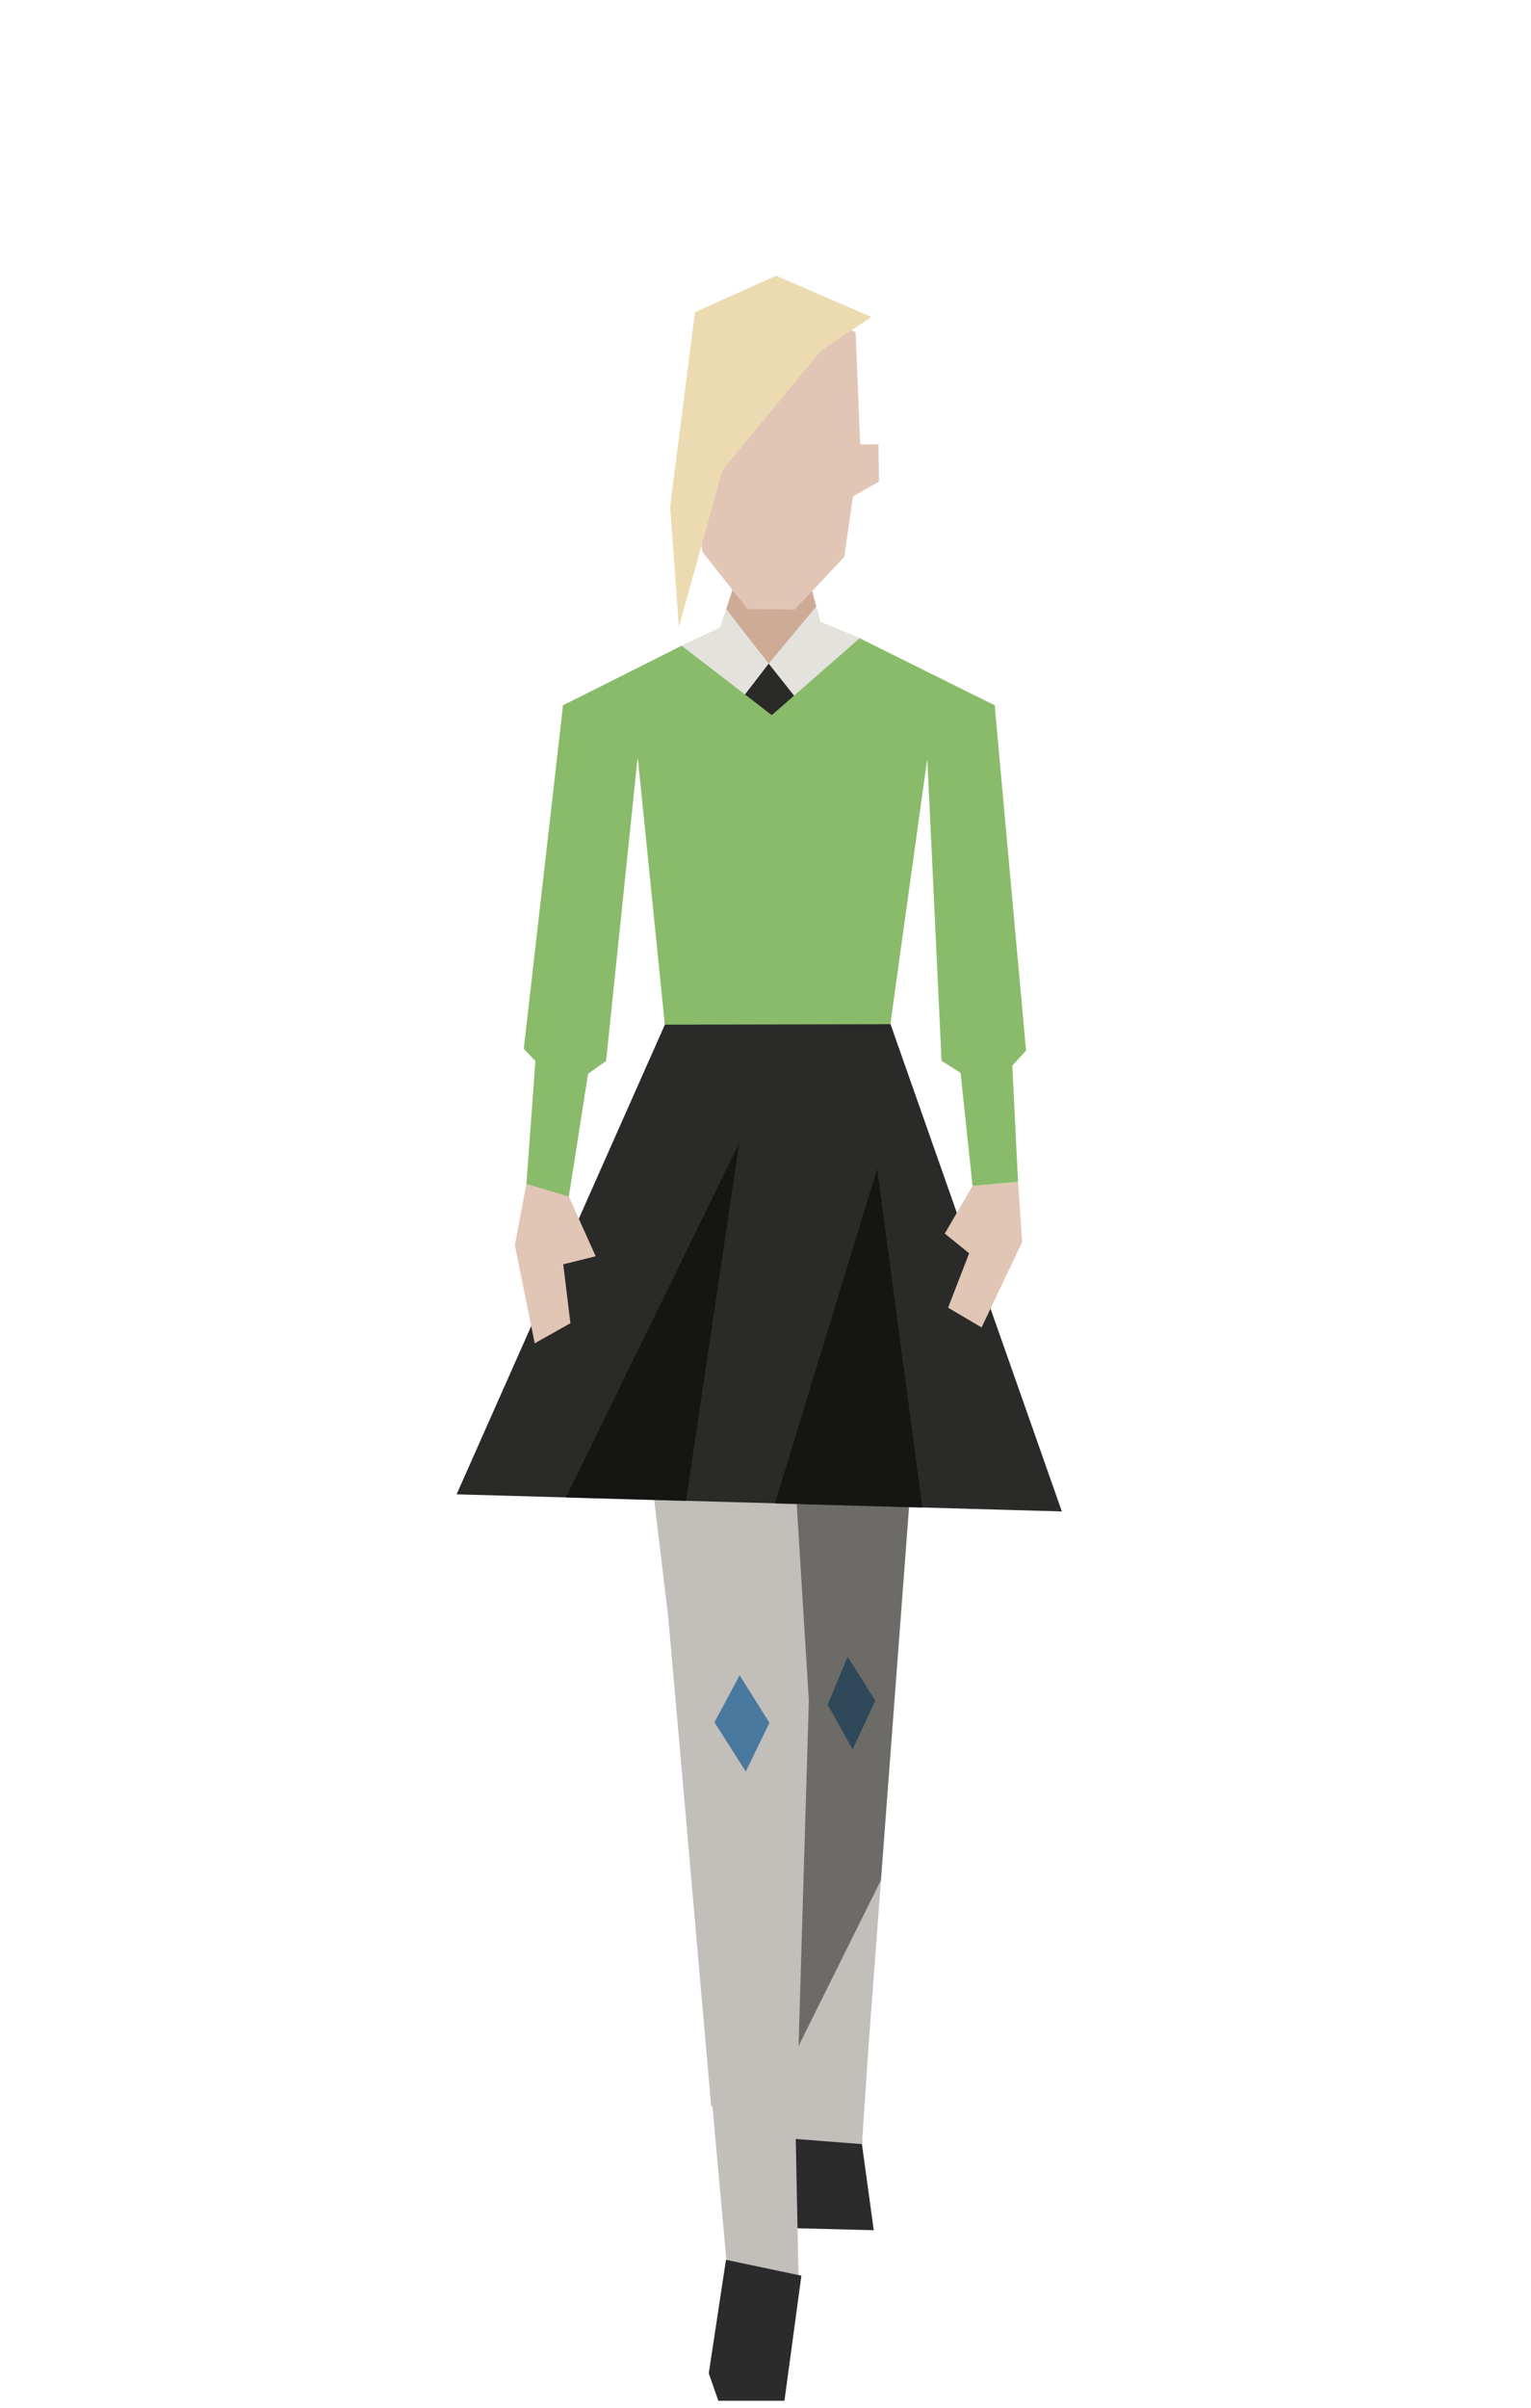 <?xml version="1.0" encoding="UTF-8" standalone="no"?>
<!DOCTYPE svg PUBLIC "-//W3C//DTD SVG 1.1//EN" "http://www.w3.org/Graphics/SVG/1.1/DTD/svg11.dtd">
<svg width="100%" height="100%" viewBox="0 0 140 220" version="1.1" xmlns="http://www.w3.org/2000/svg" xmlns:xlink="http://www.w3.org/1999/xlink" xml:space="preserve" xmlns:serif="http://www.serif.com/" style="fill-rule:evenodd;clip-rule:evenodd;stroke-linejoin:round;stroke-miterlimit:2;">
    <g id="junebug2" transform="matrix(1.27,0,0,1.27,-1711.36,-84.8)">
        <g transform="matrix(1,0,0,1,2.27374e-13,-24.624)">
            <path d="M1395.93,138.177L1399.39,136.553L1401.23,130.837L1405.52,132.06L1406.59,136.15L1409.43,137.315L1409.46,146.796L1396.5,146.603L1395.93,138.177Z" style="fill:rgb(206,171,151);fill-rule:nonzero;"/>
        </g>
        <g transform="matrix(1.048,0,0,1.048,-67.126,9.769)">
            <g transform="matrix(1,0,0,1,1342.64,32.57)">
                <path d="M66.129,52.339L67.575,52.321L67.61,54.884L65.726,55.948L66.129,52.339Z" style="fill:rgb(225,197,181);"/>
            </g>
            <g transform="matrix(1,0,0,1,1342.96,32.57)">
                <path d="M55.467,46.119L54.486,55.547L55.168,59.714L58.254,63.63L61.502,63.667L64.908,60.055L66.002,52.381L65.682,44.626L61.224,42.665L55.467,46.119Z" style="fill:rgb(225,197,181);"/>
            </g>
            <g transform="matrix(1,0,0,1,1342.64,32.57)">
                <path d="M60.538,40.753L54.972,43.247L53.261,56.585L53.863,64.86L56.855,54.106L63.606,45.913L67.089,43.579L60.538,40.753Z" style="fill:rgb(236,219,177);"/>
            </g>
        </g>
        <g>
            <g transform="matrix(1,0,0,1,2.27374e-13,-12)">
                <path d="M1409.59,233.034L1410.44,239.229L1404.4,239.074L1403.94,232.416L1409.61,232.715L1409.59,233.034Z" style="fill:rgb(42,43,42);fill-rule:nonzero;"/>
            </g>
            <g transform="matrix(1,0,0,1,2.27374e-13,-12)">
                <path d="M1404.09,195.563L1405.02,242.48L1399.83,241.397L1395.67,195.418" style="fill:rgb(194,190,186);fill-rule:nonzero;"/>
            </g>
            <g transform="matrix(1,0,0,1,2.27374e-13,-12)">
                <path d="M1398.56,249.525L1399.25,251.5L1404.01,251.5L1405.23,242.499L1399.8,241.358L1398.56,249.525Z" style="fill:rgb(42,43,42);fill-rule:nonzero;"/>
            </g>
            <g transform="matrix(1,0,0,1,2.27374e-13,-12)">
                <path d="M1403.94,178.994L1404.09,198.813L1404.57,232.644L1409.59,233.034L1411.91,198.601L1403.94,178.994Z" style="fill:rgb(194,190,186);fill-rule:nonzero;"/>
            </g>
        </g>
        <g>
            <g transform="matrix(1,0,0,1,-42.354,-12)">
                <path d="M1456.75,168.451L1452.46,225.399L1447.04,226.01L1445.87,173.662L1448.14,201.374L1447.11,229.446L1441.09,230.33L1438.03,195.407L1434.79,168.352L1434.83,167.981L1456.72,168.173L1456.75,168.451Z" style="fill:rgb(194,190,186);fill-rule:nonzero;"/>
            </g>
            <g transform="matrix(0.73,0.059,-0.052,0.646,1365.02,96.363)">
                <path d="M56.54,140.842L58.637,135.418L61.929,140.403L60,146.014L56.54,140.842Z" style="fill:rgb(73,121,158);"/>
            </g>
            <g transform="matrix(1,0,0,1,1342.64,48)">
                <path d="M64.481,141.409L65.921,137.974L67.914,141.131L66.279,144.631L64.481,141.409Z" style="fill:rgb(73,121,158);"/>
            </g>
            <g transform="matrix(1,0,0,1,-42.354,-12)">
                <path d="M1446.42,173.563L1448.12,201.131L1447.38,225.972L1453.31,214.047L1455.67,182.712L1446.42,173.563Z" style="fill:rgb(23,24,23);fill-opacity:0.5;fill-rule:nonzero;"/>
            </g>
        </g>
        <g transform="matrix(1,0,0,1.133,0.154,-42.948)">
            <path d="M1411.49,161.869L1411.51,161.61L1395.23,161.672L1395.25,161.898L1380.25,191.732L1423.83,192.818L1411.49,161.869Z" style="fill:rgb(42,42,41);fill-rule:nonzero;"/>
        </g>
        <g transform="matrix(1,0,0,1,1342.64,48)">
            <path d="M45.628,126.517L58.111,101.02L54.285,126.762L45.628,126.517Z" style="fill-opacity:0.5;"/>
        </g>
        <g transform="matrix(1,0,0,1,3.674,-18.478)">
            <path d="M1417.16,170.277L1417.45,174.612L1414.53,180.756L1412.12,179.333L1414.25,173.827L1413.9,175.636L1411.88,174L1413.88,170.568L1417.16,170.277Z" style="fill:rgb(225,197,181);fill-rule:nonzero;"/>
        </g>
        <g transform="matrix(1,0,0,1,-2.511,-18.478)">
            <path d="M1388.14,169.33L1387.11,174.849L1388.54,181.895L1391.11,180.451L1390.37,174.391L1390.54,176.228L1392.93,175.634L1390.91,171.145L1388.14,169.33Z" style="fill:rgb(225,197,181);fill-rule:nonzero;"/>
        </g>
        <g>
            <g transform="matrix(1,0,0,1,1342.64,48)">
                <path d="M57.176,62.595L60.236,66.519L63.653,62.409L63.954,63.529L66.814,64.705L65.743,69.702L54.462,69.451L53.284,65.553L56.748,63.929L57.176,62.595Z" style="fill:rgb(228,226,220);"/>
            </g>
            <g transform="matrix(1,0,0,1,1342.64,48)">
                <path d="M60.236,66.519L63.795,71.002L56.883,70.87L60.236,66.519Z" style="fill:rgb(42,42,41);"/>
            </g>
            <g transform="matrix(1,0,0,1,1342.64,48)">
                <path d="M60.459,70.224L66.787,64.691L76.507,69.516L78.188,103.799L74.913,104.09L71.655,73.343L68.996,92.459L52.757,92.492L50.803,73.228L45.845,104.859L42.792,103.946L43.787,90.32L45.428,69.515L53.968,65.232L60.459,70.224Z" style="fill:rgb(137,187,106);"/>
            </g>
            <g transform="matrix(1,0,0,1,1342.64,48)">
                <path d="M76.507,69.516L78.766,94.355L76.111,97.256L72.683,95.097L71.655,73.343L76.507,69.516Z" style="fill:rgb(137,187,106);"/>
            </g>
            <g transform="matrix(1,0,0,1,1342.64,48)">
                <path d="M45.428,69.516L50.803,73.228L48.528,95.107L45.489,97.256L42.601,94.232L45.428,69.516Z" style="fill:rgb(137,187,106);"/>
            </g>
        </g>
        <g transform="matrix(1,0,0,1,1342.64,48)">
            <path d="M60.683,126.943L68.045,102.869L71.302,127.243L60.683,126.943Z" style="fill-opacity:0.5;"/>
        </g>
    </g>
</svg>